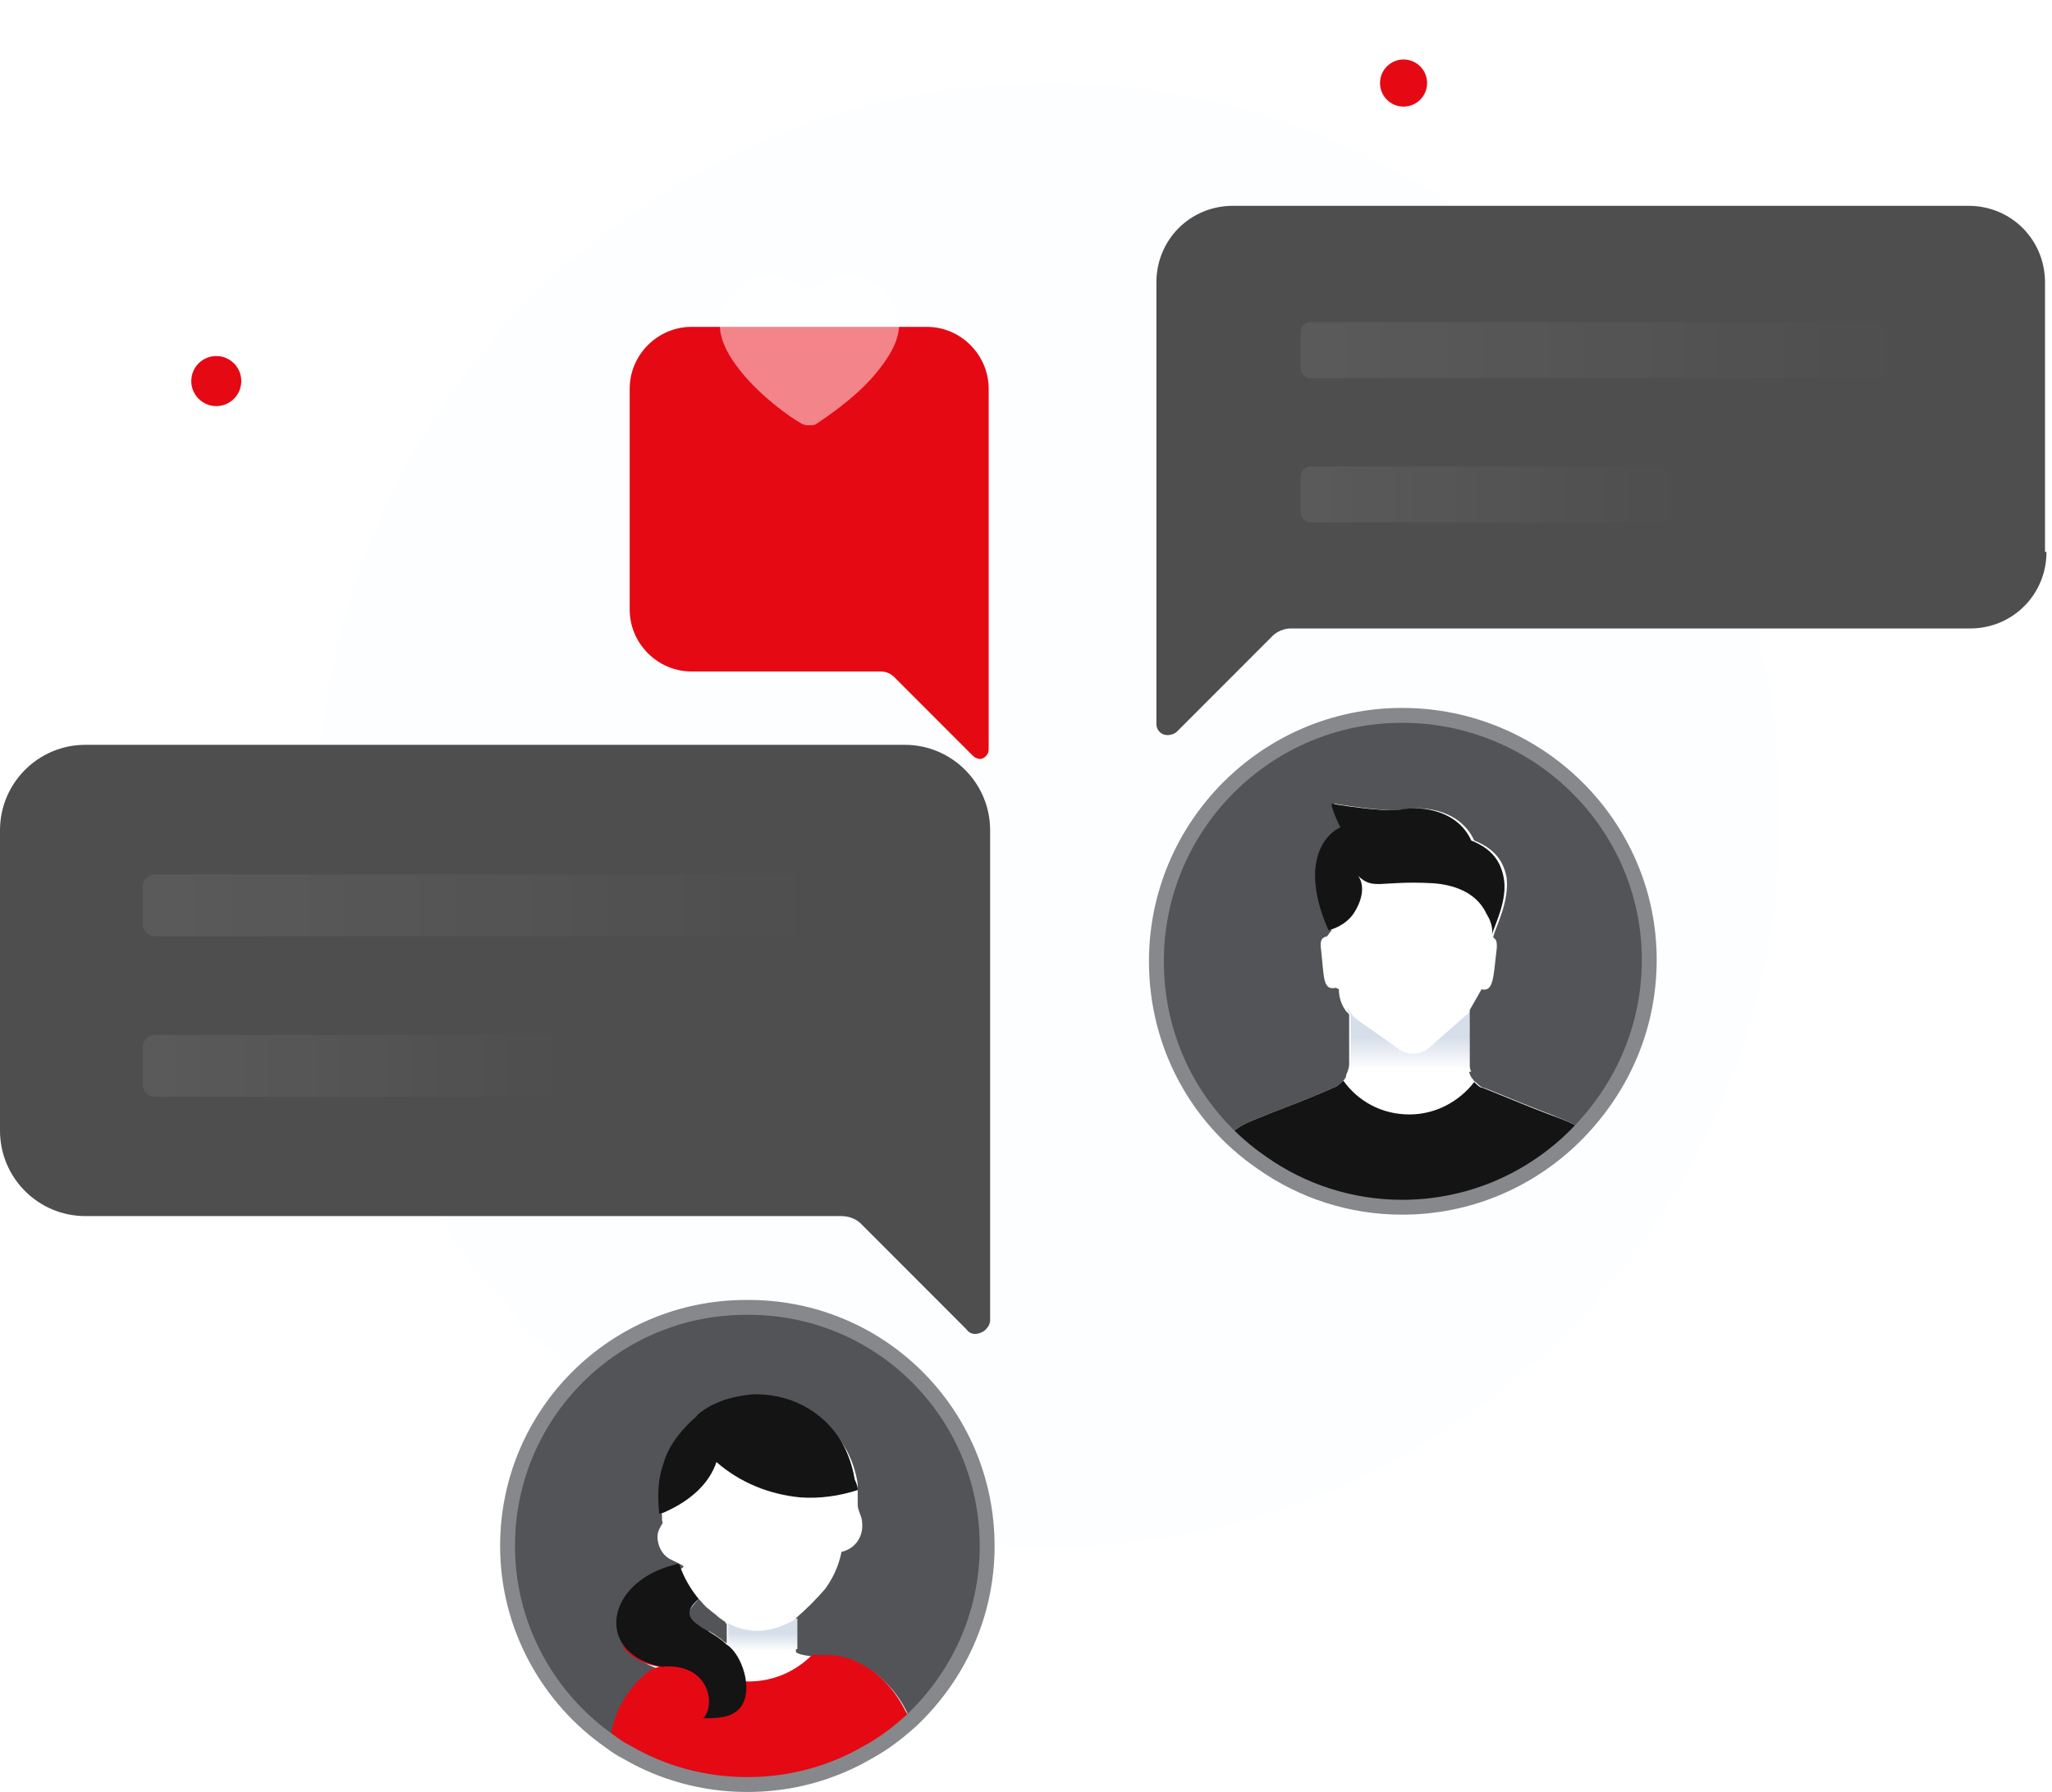 <svg width="276" height="241" viewBox="0 0 276 241" fill="none" xmlns="http://www.w3.org/2000/svg">
<path opacity="0.1" d="M141.09 208.039C195.406 208.039 239.437 163.968 239.437 109.603C239.437 55.239 195.406 11.168 141.09 11.168C86.774 11.168 42.742 55.239 42.742 109.603C42.742 163.968 86.774 208.039 141.09 208.039Z" fill="#EFF3FF"/>
<path d="M220.043 23.324C224.196 23.324 227.562 19.954 227.562 15.798C227.562 11.641 224.196 8.271 220.043 8.271C215.89 8.271 212.523 11.641 212.523 15.798C212.523 19.954 215.89 23.324 220.043 23.324Z" fill="url(#paint0_linear_527_3502)" fill-opacity="0.1"/>
<path d="M51.447 41.94C54.179 41.94 56.394 39.723 56.394 36.989C56.394 34.254 54.179 32.037 51.447 32.037C48.715 32.037 46.5 34.254 46.5 36.989C46.5 39.723 48.715 41.94 51.447 41.94Z" fill="url(#paint1_linear_527_3502)" fill-opacity="0.1"/>
<path d="M29.091 54.617C30.948 54.617 32.455 53.109 32.455 51.25C32.455 49.39 30.948 47.883 29.091 47.883C27.233 47.883 25.727 49.39 25.727 51.25C25.727 53.109 27.233 54.617 29.091 54.617Z" fill="#E50914"/>
<path d="M188.783 14.338C190.532 14.338 191.949 12.919 191.949 11.169C191.949 9.419 190.532 8 188.783 8C187.035 8 185.617 9.419 185.617 11.169C185.617 12.919 187.035 14.338 188.783 14.338Z" fill="#E50914"/>
<path d="M132.775 207.916C132.775 217.225 128.818 225.543 122.485 231.485C120.704 233.069 118.923 234.456 116.747 235.644C111.998 238.417 106.457 240.001 100.52 240.001C94.584 240.001 89.043 238.417 84.294 235.644C83.503 235.248 82.909 234.852 82.117 234.258C73.806 228.514 68.266 218.809 68.266 207.916C68.266 190.09 82.711 175.83 100.323 175.83C118.33 175.632 132.775 190.09 132.775 207.916Z" fill="#525458"/>
<path d="M93.993 215.045C94.389 215.442 94.784 216.036 95.378 216.432C95.774 216.828 96.17 217.026 96.565 217.422C96.763 217.62 97.159 217.818 97.357 218.016C97.357 218.016 97.555 218.016 97.555 218.214L97.753 218.412V221.185C97.753 221.185 97.753 221.185 97.555 220.987C97.357 220.789 96.961 220.591 96.763 220.393C96.368 220.195 95.972 219.799 95.576 219.601C95.378 219.601 95.378 219.403 95.18 219.403C93.795 218.611 92.608 217.818 92.608 216.828C92.806 216.432 93.201 215.838 93.993 215.045ZM122.092 230.494C120.905 227.919 118.728 225.345 115.958 223.958C114.573 223.364 112.99 222.77 111.407 222.77C111.011 222.77 110.417 222.77 110.021 222.77C109.823 222.77 109.626 222.77 109.428 222.77C107.251 222.572 107.053 222.176 107.053 222.176V217.62C108.438 216.432 109.823 215.045 111.011 213.659C112 212.273 112.792 210.688 113.187 208.708C114.968 208.311 116.156 206.727 115.958 204.746C115.958 203.954 115.364 203.162 115.364 202.37C115.364 201.974 115.364 201.577 115.364 201.181C115.364 200.983 115.364 200.587 115.364 200.389C115.364 200.191 115.364 199.795 115.364 199.597C115.166 198.21 114.771 196.824 113.979 195.24C111.604 190.882 107.251 188.109 102.106 188.109C101.117 188.109 100.127 188.307 99.138 188.505C97.357 188.902 95.576 189.694 94.191 190.882C93.993 191.08 93.597 191.278 93.399 191.674L93.201 191.873C91.618 193.457 90.233 195.24 89.639 197.418C88.848 199.597 88.848 201.775 89.046 203.954C89.046 203.954 89.046 203.954 89.046 204.152V204.35C89.046 204.746 89.244 204.746 89.046 204.944C89.046 205.142 88.848 205.142 88.848 205.341C88.452 205.935 88.254 206.727 88.65 207.915C89.442 209.896 90.629 209.698 92.014 210.688C92.014 210.688 91.816 210.688 91.816 210.886L90.431 211.282C84.099 213.263 81.922 218.611 84.692 221.978C85.682 223.166 87.265 224.156 89.639 224.75C89.046 224.75 88.452 225.146 88.056 225.543C85.286 227.721 83.505 231.088 83.109 234.257C83.109 234.455 83.109 234.653 83.109 234.851C83.901 235.248 84.495 235.842 85.286 236.238H116.749C118.728 235.049 120.707 233.663 122.488 232.079C122.29 231.088 122.29 230.692 122.092 230.494Z" fill="white"/>
<path d="M122.485 231.484C120.704 233.068 118.923 234.455 116.747 235.643C111.997 238.416 106.457 240 100.52 240C94.584 240 89.043 238.416 84.294 235.643C83.502 235.247 82.909 234.851 82.117 234.257C82.117 234.059 82.117 233.861 82.117 233.663C82.513 230.494 84.294 227.127 87.064 224.948C87.46 224.552 88.054 224.354 88.647 224.156C86.273 223.76 84.69 222.769 83.7 221.383H91.22C93.397 224.354 96.76 226.136 100.718 226.136C104.082 226.136 107.05 224.75 109.227 222.571C109.425 222.571 109.623 222.571 109.821 222.571C110.216 222.571 110.612 222.571 111.206 222.571C112.789 222.571 114.372 222.967 115.757 223.76C118.528 225.146 120.506 227.523 121.892 230.295C122.287 230.692 122.287 231.088 122.485 231.484Z" fill="#E50914"/>
<path d="M107.248 217.621V221.78L94.781 222.176L95.375 219.404C95.573 219.404 95.573 219.602 95.771 219.602C96.166 219.8 96.562 220.196 96.958 220.394C97.156 220.592 97.354 220.79 97.749 220.988C97.749 220.988 97.947 220.988 97.947 221.186V218.413L97.749 218.215C99.926 219.404 102.894 220.196 107.248 217.621Z" fill="url(#paint2_linear_527_3502)"/>
<path d="M115.363 200.389C112.989 201.182 110.218 201.578 107.646 201.38C103.49 200.984 99.532 199.399 96.366 196.626C95.377 199.597 92.805 201.776 89.836 203.162C89.441 203.36 89.045 203.558 88.649 203.558C88.649 203.558 88.649 203.558 88.649 203.36C88.451 201.182 88.451 199.003 89.243 196.824C89.836 194.646 91.222 192.863 92.805 191.279L93.002 191.081C93.2 190.883 93.596 190.685 93.794 190.288C95.179 189.1 96.96 188.308 98.741 187.912C99.73 187.714 100.72 187.516 101.709 187.516C106.854 187.516 111.405 190.288 113.582 194.646C114.374 196.23 114.769 197.815 114.967 199.003C115.363 199.795 115.363 200.191 115.363 200.389Z" fill="#141414"/>
<path d="M99.526 229.703C98.339 231.089 96.36 231.089 94.579 231.089C96.36 229.307 95.371 223.563 89.038 224.157C80.332 222.573 81.123 213.462 89.83 210.689L91.215 210.293L91.413 210.491C92.007 212.274 92.996 213.858 93.986 215.046C90.424 218.017 95.371 218.81 97.745 221.186C99.724 222.375 101.505 227.326 99.526 229.703Z" fill="#141414"/>
<path d="M132.775 207.916C132.775 217.225 128.818 225.543 122.485 231.485C120.704 233.069 118.923 234.456 116.747 235.644C111.998 238.417 106.457 240.001 100.52 240.001C94.584 240.001 89.043 238.417 84.294 235.644C83.503 235.248 82.909 234.852 82.117 234.258C73.806 228.514 68.266 218.809 68.266 207.916C68.266 190.09 82.711 175.83 100.323 175.83C118.33 175.632 132.775 190.09 132.775 207.916Z" stroke="#87888B" stroke-width="2" stroke-miterlimit="10" stroke-linecap="round" stroke-linejoin="round"/>
<path d="M221.83 129.085C221.83 138.79 217.674 147.306 211.144 153.446C205.208 158.992 197.292 162.359 188.585 162.359C181.66 162.359 175.129 160.18 169.787 156.417C161.08 150.475 155.539 140.572 155.539 129.283C155.539 111.061 170.38 96.207 188.585 96.207C206.791 96.207 221.83 110.863 221.83 129.085Z" fill="#525458"/>
<path d="M212.731 151.861C212.336 152.455 211.742 152.851 211.148 153.247C205.212 158.793 197.297 162.16 188.59 162.16C181.664 162.16 175.134 159.981 169.791 156.218C168.208 155.228 166.823 153.842 165.438 152.653C166.229 151.663 167.416 151.069 169.989 150.078L170.978 149.682C172.957 148.89 175.727 147.9 179.289 146.315C179.883 146.117 180.279 145.721 180.674 145.325C180.872 145.127 181.07 144.929 181.07 144.533C181.268 144.137 181.466 143.542 181.466 143.146V136.412C181.268 136.214 181.268 136.214 181.07 136.016C180.477 135.224 180.081 134.234 180.081 133.045L179.685 132.847C177.904 133.243 178.102 131.461 177.706 127.896C177.508 126.509 177.706 126.113 178.498 125.915L179.091 125.123C177.904 122.35 177.31 119.775 177.31 117.795C177.31 114.428 178.696 112.249 180.674 111.259C179.487 108.882 179.487 108.09 179.487 108.09C179.487 108.09 186.413 109.278 188.788 108.882C191.756 108.288 196.505 109.08 198.286 113.041C201.254 114.23 202.244 116.012 202.639 117.993C203.035 121.162 201.254 124.529 200.858 125.915V126.113C201.254 126.311 201.452 126.707 201.254 128.094C200.858 131.461 200.858 133.441 199.275 133.045L197.692 135.818C197.692 136.214 197.692 136.214 197.494 136.412C197.494 137.007 197.494 137.997 197.494 143.344C197.494 143.939 197.692 144.731 198.088 145.127C198.286 145.325 198.286 145.523 198.484 145.523C198.88 145.919 199.275 146.315 199.671 146.315C203.629 147.9 206.399 149.088 208.576 149.88C210.555 150.673 211.94 151.267 212.731 151.861Z" fill="white"/>
<path d="M212.731 151.86C212.336 152.454 211.742 152.85 211.148 153.247C205.212 158.792 197.297 162.159 188.59 162.159C181.664 162.159 175.134 159.981 169.791 156.217C168.208 155.227 166.823 153.841 165.438 152.652C166.229 151.662 167.416 151.068 169.989 150.078L170.978 149.682C172.957 148.889 175.727 147.899 179.289 146.315C179.883 146.116 180.279 145.72 180.674 145.324C182.653 148.097 185.819 149.88 189.579 149.88C193.141 149.88 196.307 148.097 198.286 145.522C198.682 145.918 199.077 146.315 199.473 146.315C203.431 147.899 206.201 149.087 208.378 149.88C210.555 150.672 211.94 151.266 212.731 151.86Z" fill="#141414"/>
<path d="M200.66 125.717C200.858 124.925 200.462 123.737 200.067 123.142C200.067 122.944 199.869 122.944 199.869 122.746C198.484 119.973 195.515 118.983 192.745 118.785C185.423 118.389 184.83 119.775 182.653 117.795C183.444 118.785 183.444 120.568 182.257 122.548C181.466 123.935 180.08 124.727 178.695 125.123C175.331 117.597 177.112 112.843 180.278 111.259C179.091 108.882 179.091 108.09 179.091 108.09C179.091 108.09 186.017 109.278 188.392 108.882C191.36 108.288 196.109 109.08 197.89 113.041C200.858 114.23 201.848 116.012 202.243 117.993C202.837 120.964 201.056 124.331 200.66 125.717Z" fill="#141414"/>
<path d="M181.661 143.147V136.413C181.464 136.215 181.464 136.215 181.266 136.017V135.621C181.661 136.215 182.057 136.809 182.651 137.206L187.994 140.969C189.181 141.959 190.962 141.959 192.149 140.969L197.096 136.611C197.294 136.413 197.492 136.413 197.69 136.215C197.69 136.809 197.69 137.8 197.69 143.147C197.69 143.543 197.69 143.742 197.888 144.138H181.661C181.464 143.742 181.661 143.543 181.661 143.147Z" fill="url(#paint3_linear_527_3502)"/>
<path d="M221.83 129.085C221.83 138.79 217.674 147.306 211.144 153.446C205.208 158.992 197.292 162.359 188.585 162.359C181.66 162.359 175.129 160.18 169.787 156.417C161.08 150.475 155.539 140.572 155.539 129.283C155.539 111.061 170.38 96.207 188.585 96.207C206.791 96.207 221.83 110.863 221.83 129.085Z" stroke="#87888B" stroke-width="2" stroke-miterlimit="10" stroke-linecap="round" stroke-linejoin="round"/>
<path d="M0 152.061C0 158.399 5.145 163.549 11.477 163.549H113.189C114.178 163.549 115.168 163.945 115.761 164.539L130.009 178.8C130.404 179.394 131.196 179.592 131.988 179.196C132.581 178.998 133.175 178.205 133.175 177.611V111.657C133.175 105.319 128.03 100.17 121.698 100.17H11.477C5.145 100.17 0 105.319 0 111.657V152.061Z" fill="#4E4E4F"/>
<path opacity="0.7" d="M108.242 125.918H20.778C19.987 125.918 19.195 125.126 19.195 124.334V119.184C19.195 118.392 19.987 117.6 20.778 117.6H108.242C109.034 117.6 109.825 118.392 109.825 119.184V124.334C109.825 125.324 109.232 125.918 108.242 125.918Z" fill="url(#paint4_linear_527_3502)" fill-opacity="0.1"/>
<path opacity="0.7" d="M74.602 147.506H20.778C19.987 147.506 19.195 146.714 19.195 145.922V140.772C19.195 139.98 19.987 139.188 20.778 139.188H74.602C75.394 139.188 76.185 139.98 76.185 140.772V145.922C76.185 146.912 75.592 147.506 74.602 147.506Z" fill="url(#paint5_linear_527_3502)" fill-opacity="0.1"/>
<g filter="url(#filter0_d_527_3502)">
<path d="M84.695 60.359C84.695 64.915 88.455 68.678 93.006 68.678H118.335C119.127 68.678 119.72 68.876 120.314 69.47L130.802 79.967C131.198 80.363 131.791 80.561 132.187 80.363C132.583 80.165 132.979 79.769 132.979 79.175V30.651C132.979 26.095 129.219 22.332 124.668 22.332H93.006C88.455 22.332 84.695 26.095 84.695 30.651V60.359Z" fill="#E50914"/>
</g>
<path d="M275.258 74.224C275.258 79.967 270.707 84.523 264.968 84.523H173.546C172.755 84.523 171.765 84.919 171.172 85.513L158.309 98.387C157.914 98.783 157.122 98.981 156.528 98.783C155.935 98.585 155.539 97.991 155.539 97.397V37.979C155.539 32.235 160.09 27.68 165.829 27.68H264.77C270.509 27.68 275.06 32.235 275.06 37.979V74.224H275.258Z" fill="#4E4E4F"/>
<path opacity="0.7" d="M254.874 50.852H176.315C175.523 50.852 174.93 50.258 174.93 49.466V44.713C174.93 43.92 175.523 43.326 176.315 43.326H254.874C255.666 43.326 256.259 43.92 256.259 44.713V49.466C256.259 50.258 255.666 50.852 254.874 50.852Z" fill="url(#paint6_linear_527_3502)" fill-opacity="0.1"/>
<path opacity="0.7" d="M224.796 70.261H176.315C175.523 70.261 174.93 69.666 174.93 68.874V64.121C174.93 63.329 175.523 62.734 176.315 62.734H224.796C225.588 62.734 226.181 63.329 226.181 64.121V68.874C226.181 69.468 225.39 70.261 224.796 70.261Z" fill="url(#paint7_linear_527_3502)" fill-opacity="0.1"/>
<path opacity="0.5" d="M119.914 40.355C117.539 36.394 111.8 35.8 108.832 39.563C105.864 35.8 100.125 36.394 97.751 40.355C95.772 43.722 97.157 46.891 99.73 50.06C102.302 53.229 106.062 56.002 107.843 56.992C108.239 57.19 108.436 57.19 108.832 57.19C109.228 57.19 109.624 57.19 109.822 56.992C111.603 55.804 115.362 53.229 117.935 50.06C120.507 46.891 122.09 43.722 119.914 40.355Z" fill="white"/>
<defs>
<filter id="filter0_d_527_3502" x="41.441" y="0.705" width="134.79" height="144.618" filterUnits="userSpaceOnUse" color-interpolation-filters="sRGB">
<feFlood flood-opacity="0" result="BackgroundImageFix"/>
<feColorMatrix in="SourceAlpha" type="matrix" values="0 0 0 0 0 0 0 0 0 0 0 0 0 0 0 0 0 0 127 0" result="hardAlpha"/>
<feOffset dy="21.627"/>
<feGaussianBlur stdDeviation="21.627"/>
<feColorMatrix type="matrix" values="0 0 0 0 0.398 0 0 0 0 0.477 0 0 0 0 0.575 0 0 0 0.18 0"/>
<feBlend mode="normal" in2="BackgroundImageFix" result="effect1_dropShadow_527_3502"/>
<feBlend mode="normal" in="SourceGraphic" in2="effect1_dropShadow_527_3502" result="shape"/>
</filter>
<linearGradient id="paint0_linear_527_3502" x1="220.043" y1="8.271" x2="220.043" y2="23.324" gradientUnits="userSpaceOnUse">
<stop stop-color="white"/>
<stop offset="1" stop-color="white" stop-opacity="0"/>
</linearGradient>
<linearGradient id="paint1_linear_527_3502" x1="51.447" y1="32.037" x2="51.447" y2="41.94" gradientUnits="userSpaceOnUse">
<stop stop-color="white"/>
<stop offset="1" stop-color="white" stop-opacity="0"/>
</linearGradient>
<linearGradient id="paint2_linear_527_3502" x1="100.99" y1="222.035" x2="100.99" y2="219.648" gradientUnits="userSpaceOnUse">
<stop stop-color="white"/>
<stop offset="0.991" stop-color="#D6DEEA"/>
</linearGradient>
<linearGradient id="paint3_linear_527_3502" x1="189.545" y1="143.872" x2="189.545" y2="139.411" gradientUnits="userSpaceOnUse">
<stop stop-color="white"/>
<stop offset="0.991" stop-color="#D6DEEA"/>
</linearGradient>
<linearGradient id="paint4_linear_527_3502" x1="19.276" y1="121.66" x2="109.539" y2="121.66" gradientUnits="userSpaceOnUse">
<stop stop-color="white"/>
<stop offset="1" stop-color="white" stop-opacity="0"/>
</linearGradient>
<linearGradient id="paint5_linear_527_3502" x1="19.246" y1="143.248" x2="76.005" y2="143.248" gradientUnits="userSpaceOnUse">
<stop stop-color="white"/>
<stop offset="1" stop-color="white" stop-opacity="0"/>
</linearGradient>
<linearGradient id="paint6_linear_527_3502" x1="175.002" y1="47" x2="256.002" y2="47" gradientUnits="userSpaceOnUse">
<stop stop-color="white"/>
<stop offset="1" stop-color="white" stop-opacity="0"/>
</linearGradient>
<linearGradient id="paint7_linear_527_3502" x1="174.975" y1="66.408" x2="226.019" y2="66.408" gradientUnits="userSpaceOnUse">
<stop stop-color="white"/>
<stop offset="1" stop-color="white" stop-opacity="0"/>
</linearGradient>
</defs>
</svg>
